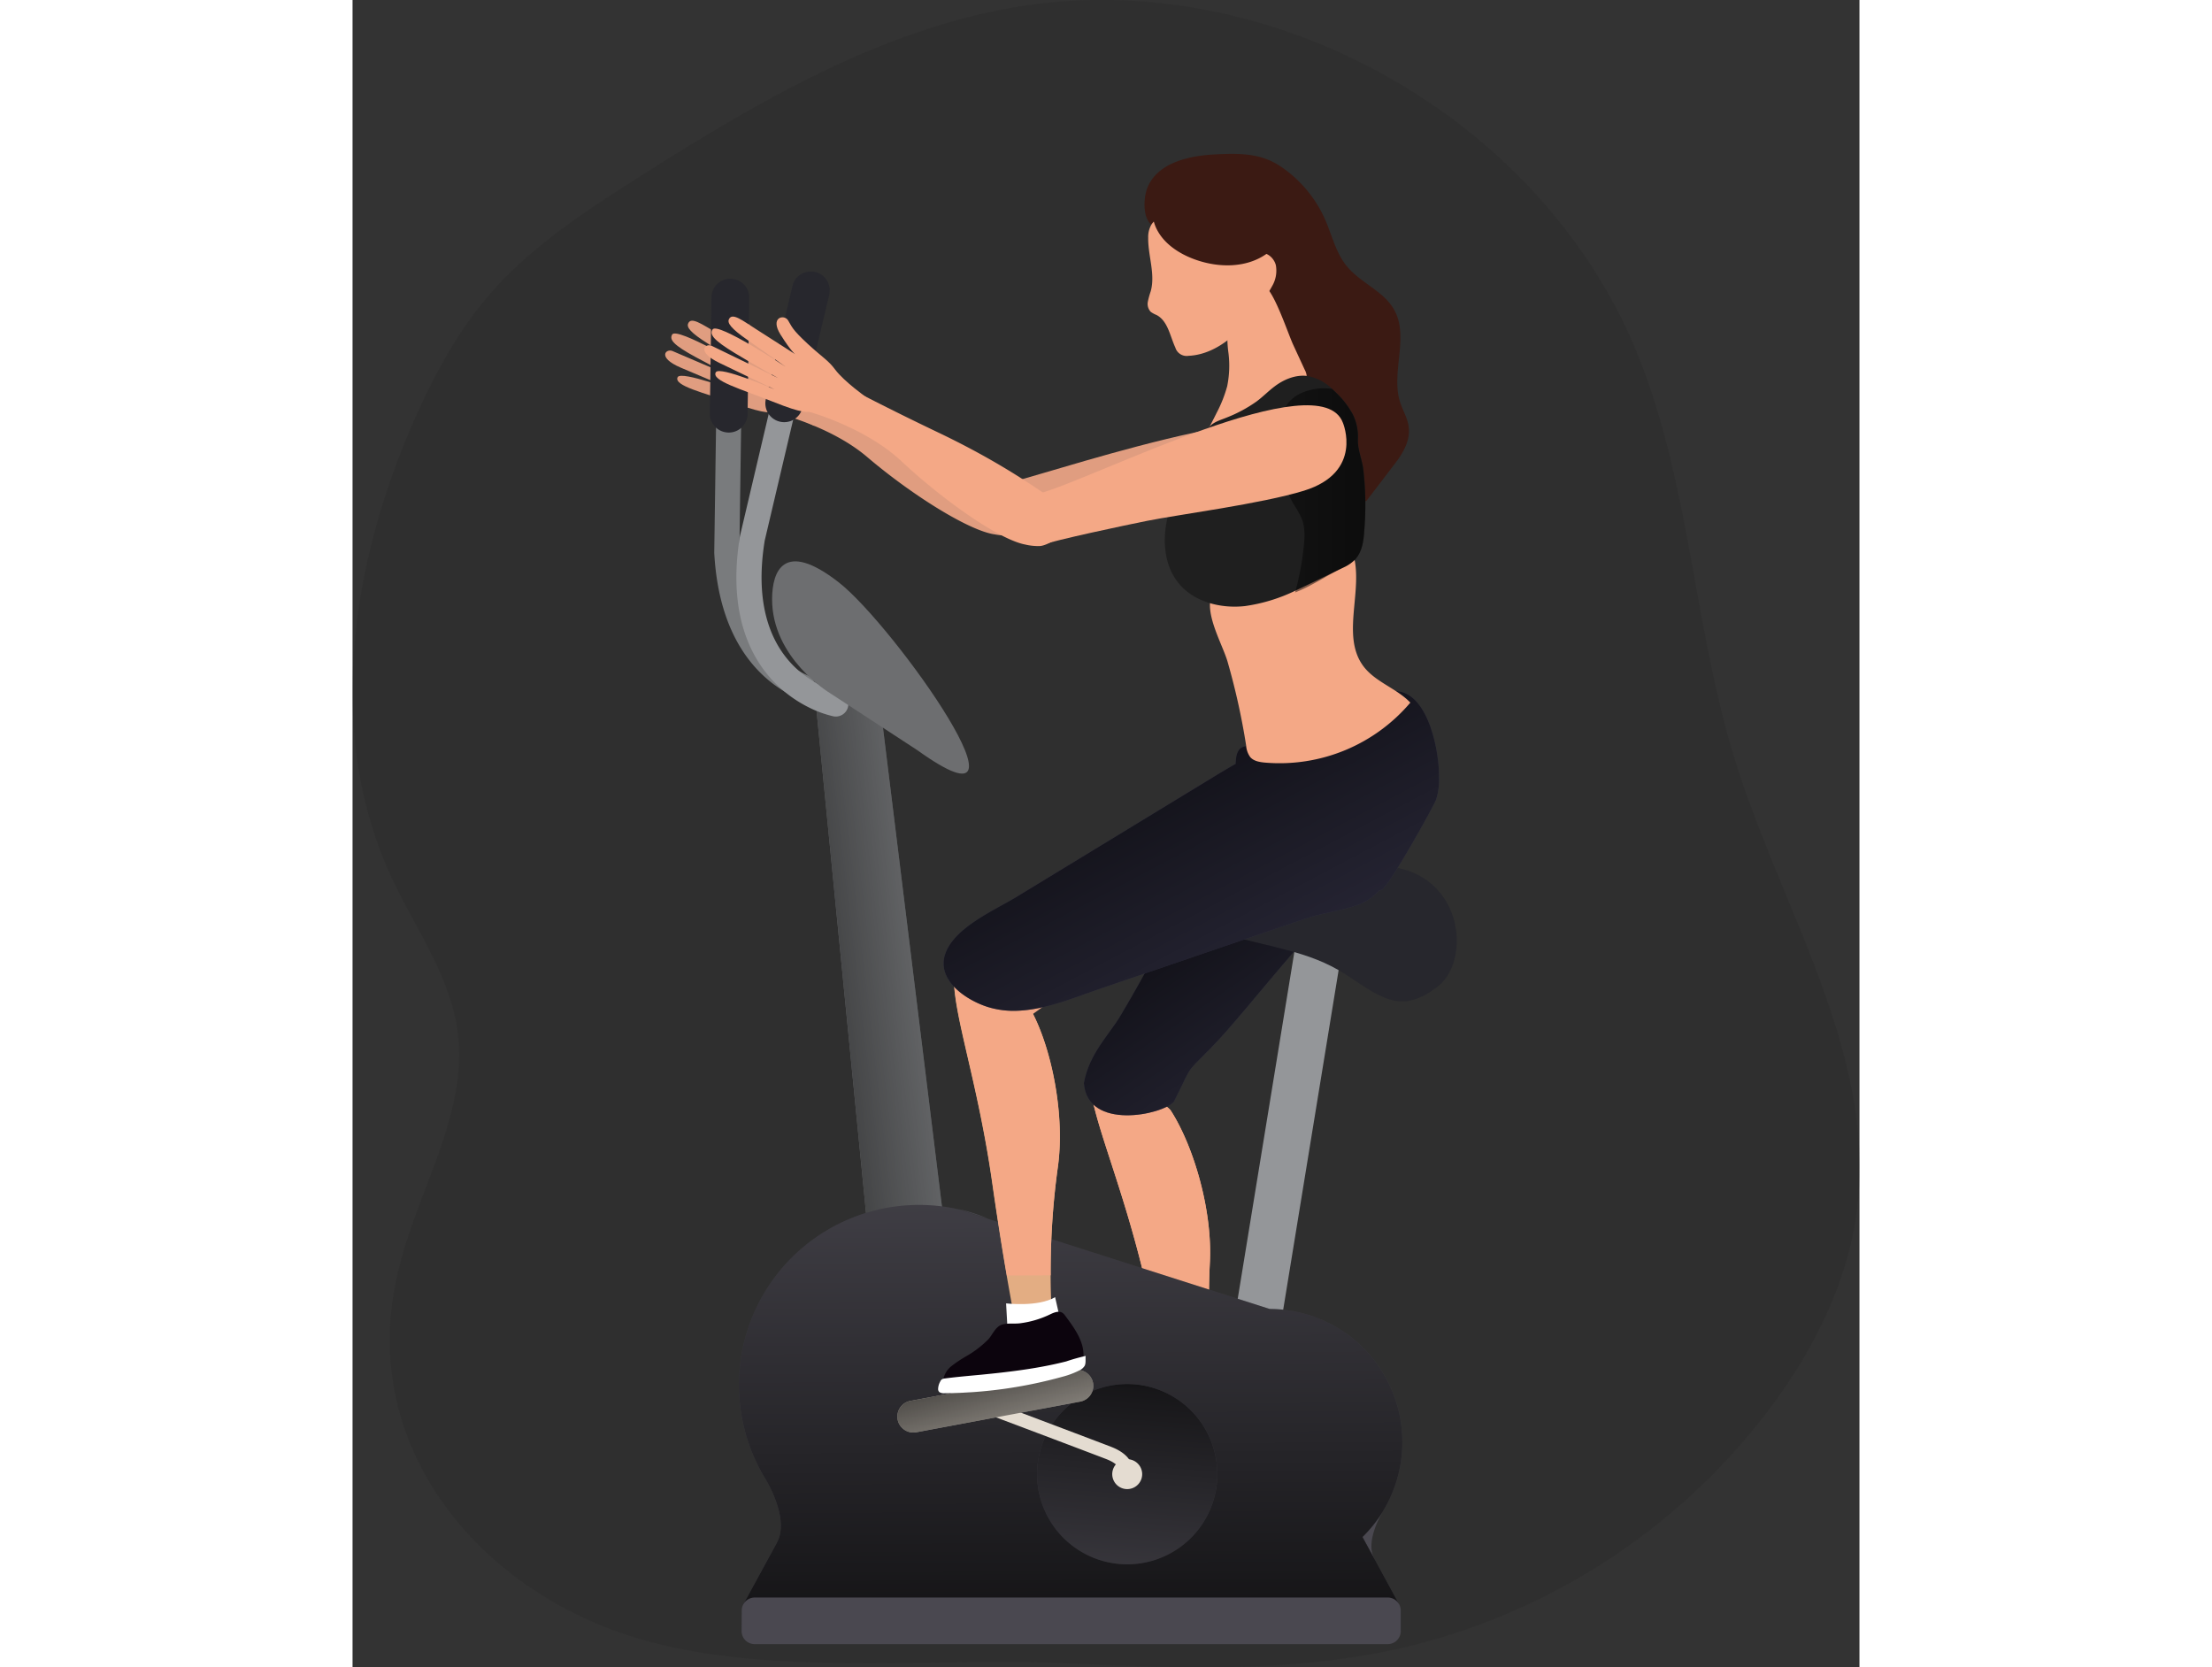 <svg id="Layer_1" data-name="Layer 1" xmlns="http://www.w3.org/2000/svg" xmlns:xlink="http://www.w3.org/1999/xlink" viewBox="0 0 481.51 532.72" width="406" height="306" class="illustration styles_illustrationTablet__1DWOa"><rect x="0" y="0" width="481.51" height="532.72" fill="#333333" stroke="none"/><defs><linearGradient id="linear-gradient" x1="328.1" y1="295.55" x2="416.51" y2="423.94" gradientUnits="userSpaceOnUse"><stop offset="0.01"></stop><stop offset="0.13" stop-opacity="0.69"></stop><stop offset="1" stop-opacity="0"></stop></linearGradient><linearGradient id="linear-gradient-2" x1="122.53" y1="313.49" x2="222.2" y2="301.66" xlink:href="#linear-gradient"></linearGradient><linearGradient id="linear-gradient-3" x1="290.51" y1="551.14" x2="289.66" y2="367.84" xlink:href="#linear-gradient"></linearGradient><linearGradient id="linear-gradient-4" x1="311.38" y1="447.99" x2="303.22" y2="552.73" xlink:href="#linear-gradient"></linearGradient><linearGradient id="linear-gradient-5" x1="261.21" y1="447.73" x2="276.42" y2="502.92" xlink:href="#linear-gradient"></linearGradient><linearGradient id="linear-gradient-6" x1="306.39" y1="248.69" x2="393.11" y2="413.12" xlink:href="#linear-gradient"></linearGradient><linearGradient id="linear-gradient-7" x1="408.93" y1="174.26" x2="301.43" y2="174.26" xlink:href="#linear-gradient"></linearGradient></defs><title>Fitness 3</title><path d="M75,424.89c5.79-26.25,22.74-50.9,19.26-77.55C91.92,329.4,80.62,314.13,73,297.71c-20.93-45.29-13-99.33,7-145.06,6.46-14.82,14.2-29.25,24.83-41.43,13-14.85,29.68-25.82,46.3-36.39C188.58,51,227.82,27.71,271.55,20,352.36,5.88,439.81,54.1,471,130c17,41.46,18.17,87.72,31.48,130.52,14.84,47.72,45,93.54,39,143.14-2.85,23.32-13.76,45.06-27.82,63.87a205.62,205.62,0,0,1-119.28,77c-34.65,7.64-70.58,6.09-106,4.51-44.56-2-99.8,5.13-142.45-9.85C98.1,522.4,62.73,477.42,75,424.89Z" transform="translate(-60.68 -17.58)" fill="#1f1f1f" opacity="0.17"></path><path d="M270.39,188.62a17.26,17.26,0,0,1-4.46-.28c-8.29-1.14-26.7-12.72-40.79-24.72-12.06-10.28-30.09-14.33-30.09-14.33l3.33-12.46s14.69,7.25,38,17c22,9.26,34.25,17.54,44.35,23.84C283.83,180.9,273.76,188.58,270.39,188.62Z" transform="translate(-60.68 -17.58)" fill="#e09d80"></path><path d="M271.29,188.75c-5,1-9-13.92-1.14-16.82,20.51-5.28,101.28-33.19,111.26-13.68,0,0,11.3,14.49-10.44,20.78-15.4,4.47-48.71-1.16-60,1C303.12,181.56,277.85,186.58,271.29,188.75Z" transform="translate(-60.68 -17.58)" fill="#e09d80"></path><path d="M213,143.81s-7.4-4.74-10.4-8.4c-2.42-2.94-4.08-3.56-9.1-7.76-5.45-4.57-5.35-5.3-6.69-7.26s-5.94-.71-2.19,4.67,5,6.07,5,6.07-8.39-4.87-12.85-7.39-7.95-5.11-8.86-2.77c-.48,1.19.62,2.83,6.42,6.46s12.3,7.8,12.3,7.8-22.34-13.34-23.82-10.76c-.94,1.65.36,3.32,7.53,7.22S184.53,139,184.53,139l-21.62-9.26c-2-.87-5.12,2,2.66,5.32s18,7.61,18,7.61-17.86-6.73-19-4.59c-1.44,2.75,8.33,5,18.67,8.55s10.42,2.58,13.49,2.62,11.45,4.41,11.45,4.41Z" transform="translate(-60.68 -17.58)" fill="#e09d80"></path><path d="M317.74,368.94c1.09,1,3.66,2.36,4.46,3.6,7.28,11.37,13.39,32.07,12.4,48.89a250.54,250.54,0,0,0,1.87,44l-10.68,7.36s-5-16.74-11.56-44.79c-7.57-32.45-17.09-52.31-18-64.9C297.12,358.36,315.38,366.15,317.74,368.94Z" transform="translate(-60.68 -17.58)" fill="#f4a886"></path><path d="M335.38,455.65a240.55,240.55,0,0,1-.78-34.22c1-16.82-5.12-37.52-12.4-48.89-.8-1.24-3.37-2.62-4.46-3.6-2.36-2.79-20.62-10.58-21.52-5.88.92,12.59,10.44,32.45,18,64.9,2.75,11.8,5.23,21.6,7.18,29Z" transform="translate(-60.68 -17.58)" fill="#f4a886"></path><path d="M323.07,473.43l-1.1-7.6s10.38.33,15.43-3.32l1.78,5.55S336.83,476.61,323.07,473.43Z" transform="translate(-60.68 -17.58)" fill="#fff"></path><path d="M323.11,369.61c-3.47,4.16-27.57,9.38-28.75-5.92,1.62-9.3,8-15.4,11.62-21.44,18.06-30.07,30-61.54,57.79-88.16,0,0,49.83,19.86,30.88,34.66-24.38,19-46.86,50.72-59.9,63.89C326.18,361.29,329.28,357.57,323.11,369.61Z" transform="translate(-60.68 -17.58)" fill="#3f3d56"></path><path d="M323.11,369.61c-3.47,4.16-27.57,9.38-28.75-5.92,1.62-9.3,8-15.4,11.62-21.44,18.06-30.07,30-61.54,57.79-88.16,0,0,49.83,19.86,30.88,34.66-24.38,19-46.86,50.72-59.9,63.89C326.18,361.29,329.28,357.57,323.11,369.61Z" transform="translate(-60.68 -17.58)" fill="url(#linear-gradient)"></path><path d="M209.21,242.86a34.48,34.48,0,0,0,8.58,1.22,4,4,0,0,0-.15-8c-1.29,0-31-.18-33.36-42.1l1.14-81.22a4,4,0,0,0-8-.11L176.26,194a2.43,2.43,0,0,0,0,.27c1.41,25.85,12.51,38,21.55,43.72A40.62,40.62,0,0,0,209.21,242.86Z" transform="translate(-60.68 -17.58)" fill="#797b7d"></path><path d="M179.36,155.59a6.17,6.17,0,0,0,1.43.2,6,6,0,0,0,6.12-5.95l.52-37.09a6,6,0,0,0-12.06-.17l-.52,37.1A6,6,0,0,0,179.36,155.59Z" transform="translate(-60.68 -17.58)" fill="#27272d"></path><polygon points="280.56 428.99 295.31 431.14 316.64 300.46 301.9 298.31 280.56 428.99" fill="#949699"></polygon><polygon points="165.9 406.06 192.09 416.03 167.4 215.6 145.59 199.95 165.9 406.06" fill="#949699"></polygon><polygon points="165.9 406.06 192.09 416.03 167.4 215.6 145.59 199.95 165.9 406.06" fill="url(#linear-gradient-2)"></polygon><path d="M387.15,515.57l-3.76-6.88a43.13,43.13,0,0,0,6.37-7.92C388.67,502.65,384.41,510.55,387.15,515.57Z" transform="translate(-60.68 -17.58)" fill="#4a4850"></path><path d="M387.2,515.66l7.92,14.55L306,529.68v-.17l-120.56.9,10.62-19.49c.07-.16.16-.33.25-.51,3.92-7.17-2.73-18.67-3.74-20.34l-.13-.2A57.53,57.53,0,0,1,254.34,404h0l9.29,3,90.12,28.83A42.54,42.54,0,0,1,390,500.36l-.25.41a43.13,43.13,0,0,1-6.37,7.92l3.76,6.88Z" transform="translate(-60.68 -17.58)" fill="#4a4850"></path><path d="M387.2,515.66l7.92,14.55L306,529.68v-.17l-120.56.9,10.62-19.49c.07-.16.16-.33.25-.51,3.92-7.17-2.73-18.67-3.74-20.34l-.13-.2A57.53,57.53,0,0,1,254.34,404h0l9.29,3,90.12,28.83A42.54,42.54,0,0,1,390,500.36l-.25.41a43.13,43.13,0,0,1-6.37,7.92l3.76,6.88Z" transform="translate(-60.68 -17.58)" fill="url(#linear-gradient-3)"></path><path d="M263.66,406.93l-9.29-3A56.19,56.19,0,0,1,263.66,406.93Z" transform="translate(-60.68 -17.58)" fill="#4a4850"></path><path d="M185,538.78a4.15,4.15,0,0,0,4.15,4.14H391.46a4.14,4.14,0,0,0,4.15-4.14v-6.6a4.15,4.15,0,0,0-4.15-4.15H189.19a4.16,4.16,0,0,0-4.15,4.15Z" transform="translate(-60.68 -17.58)" fill="#4a4850"></path><path d="M331.94,299s21.44-1.72,52.26-4.59,35.11,29.23,23.23,38.4-18.18,3.44-29.64-4-24.66-8.63-39-12.92S321.62,303.59,331.94,299Z" transform="translate(-60.68 -17.58)" fill="#27272d"></path><path d="M333.43,474.71a28.8,28.8,0,1,0-11.31,39.13A28.8,28.8,0,0,0,333.43,474.71Z" transform="translate(-60.68 -17.58)" fill="#4a4850"></path><path d="M333.43,474.71a28.8,28.8,0,1,0-11.31,39.13A28.8,28.8,0,0,0,333.43,474.71Z" transform="translate(-60.68 -17.58)" fill="url(#linear-gradient-4)"></path><path d="M312.4,486.31a4.78,4.78,0,1,0-1.89,6.49A4.76,4.76,0,0,0,312.4,486.31Z" transform="translate(-60.68 -17.58)" fill="#e4dcd1"></path><path d="M309.66,489.63a5.87,5.87,0,0,0-.11-4.4c-.94-2.26-3.13-4.06-6.53-5.37-7.21-2.77-37.91-14.34-38.23-14.45l-1.48,3.93c.31.12,31,11.68,38.19,14.45,2.22.85,3.7,1.94,4.16,3.06a2,2,0,0,1,.15,1.1Z" transform="translate(-60.68 -17.58)" fill="#e4dcd1"></path><path d="M297.29,459.41a5.11,5.11,0,0,0-6-4l-52.42,9.81a5.11,5.11,0,0,0-4,6h0a5.11,5.11,0,0,0,6,4l52.42-9.8a5.13,5.13,0,0,0,4-6Z" transform="translate(-60.68 -17.58)" fill="#e4dcd1"></path><path d="M297.29,459.41a5.11,5.11,0,0,0-6-4l-52.42,9.81a5.11,5.11,0,0,0-4,6h0a5.11,5.11,0,0,0,6,4l52.42-9.8a5.13,5.13,0,0,0,4-6Z" transform="translate(-60.68 -17.58)" fill="url(#linear-gradient-5)"></path><path d="M206.17,243.46a34.91,34.91,0,0,0,8.13,3,4,4,0,0,0,1.59-7.88c-1.28-.27-30.23-6.86-23.5-48.3L211,111.25a4,4,0,0,0-7.83-1.84l-18.64,79.2c0,.09-.05.18-.06.26-4.2,25.56,4,39.86,11.62,47.35A40.7,40.7,0,0,0,206.17,243.46Z" transform="translate(-60.68 -17.58)" fill="#949699"></path><path d="M195.86,151.81a6,6,0,0,0,1.36.5,6,6,0,0,0,7.24-4.48L213,111.71A6,6,0,0,0,201.24,109l-8.5,36.11A6,6,0,0,0,195.86,151.81Z" transform="translate(-60.68 -17.58)" fill="#27272d"></path><path d="M241.23,257.34,213.16,239s-18.54-11.13-18.42-30.13c.06-8.6,3.6-19,21.28-5.23S283.15,287.41,241.23,257.34Z" transform="translate(-60.68 -17.58)" fill="#6d6e70"></path><path d="M273.75,337.15c1,1.08,3.45,2.68,4.13,4,6.26,12,10.55,33.12,8.09,49.79a250,250,0,0,0-2,44l-11.28,6.4s-3.54-17.12-7.6-45.64c-4.71-33-12.46-53.6-12.29-66.22C254.14,324.82,271.65,334.18,273.75,337.15Z" transform="translate(-60.68 -17.58)" fill="#e3ad83"></path><path d="M276.06,343c-5,2-28.71-4.76-22.54-18.81,5.83-7.43,14.33-9.79,20.38-13.4,30.12-18,55.52-40.06,92.58-50.4,0,0,34.53,41,10.85,45.13-30.49,5.27-65.27,22.57-83,28C282.71,337.08,287.2,335.26,276.06,343Z" transform="translate(-60.68 -17.58)" fill="#f4a886"></path><path d="M283.76,425.08A239.14,239.14,0,0,1,286,390.92c2.46-16.67-1.83-37.82-8.09-49.79-.68-1.3-3.12-2.9-4.13-4-2.1-3-19.61-12.33-20.93-7.73-.17,12.62,7.58,33.24,12.29,66.22,1.71,12,3.32,22,4.62,29.51Z" transform="translate(-60.68 -17.58)" fill="#f4a886"></path><path d="M407.84,266a20.55,20.55,0,0,1-1,7.25c-.83,2.14-15.22,28.06-17.42,28.69-.27.08-.53.15-.8.21a16.56,16.56,0,0,1-7.58,4.84c-5.18,1.78-10.88,2.4-16.21,4.22l-21.95,7.5-43.9,15c-8,2.75-16.82,6.43-25.53,6.82a28,28,0,0,1-9.68-1.16c-6.77-2.1-16.56-8.43-13.72-16.94s16-14.11,22.78-18.26l63.23-38.5c2.19-1.34,4.45-2.7,6.78-4A12.12,12.12,0,0,1,343,260a5.41,5.41,0,0,1,1.06-3c.95-1,2.5-1.16,3.9-1.25,15.57-1.06,26.61-7.77,39.6-15.4C402.71,231.41,408,255.68,407.84,266Z" transform="translate(-60.68 -17.58)" fill="#3f3d56"></path><path d="M407.84,266a20.55,20.55,0,0,1-1,7.25c-.83,2.14-15.22,28.06-17.42,28.69-.27.08-.53.15-.8.21a16.56,16.56,0,0,1-7.58,4.84c-5.18,1.78-10.88,2.4-16.21,4.22l-21.95,7.5-43.9,15c-8,2.75-16.82,6.43-25.53,6.82a28,28,0,0,1-9.68-1.16c-6.77-2.1-16.56-8.43-13.72-16.94s16-14.11,22.78-18.26l63.23-38.5c2.19-1.34,4.45-2.7,6.78-4A12.12,12.12,0,0,1,343,260a5.41,5.41,0,0,1,1.06-3c.95-1,2.5-1.16,3.9-1.25,15.57-1.06,26.61-7.77,39.6-15.4C402.71,231.41,408,255.68,407.84,266Z" transform="translate(-60.68 -17.58)" fill="url(#linear-gradient-6)"></path><path d="M269.94,441.71l-.43-7.66s10.31,1.23,15.66-2l1.29,5.69S283.37,446.08,269.94,441.71Z" transform="translate(-60.68 -17.58)" fill="#fff"></path><path d="M257.16,450.72a41.52,41.52,0,0,0-4.86,3.18,7.14,7.14,0,0,0-2.82,4.31,3.78,3.78,0,0,0,2.63,4,10.34,10.34,0,0,0,4,.27,119.79,119.79,0,0,0,35.48-8,5.35,5.35,0,0,0,1.83-1,2.91,2.91,0,0,0,.75-1.83c.6-5-2.67-9.52-5.82-13.73a3,3,0,0,0-1.09-1c-1.19-.53-2.69.15-3.9.74A30.93,30.93,0,0,1,274,440.4c-1.82.25-4.26-.15-6,.5-2,.78-2.9,3.3-4.2,4.67A33.15,33.15,0,0,1,257.16,450.72Z" transform="translate(-60.68 -17.58)" fill="#0c040d"></path><path d="M261.52,456.84c-3.85.36-7.71.69-11.54,1.19a2.38,2.38,0,0,0-1,.3,1.62,1.62,0,0,0-.51.69,5,5,0,0,0-.68,2.5,1.24,1.24,0,0,0,.45.91,2.85,2.85,0,0,0,1.7.32,144.39,144.39,0,0,0,37.61-5.27,26.82,26.82,0,0,0,5.34-2,3.94,3.94,0,0,0,1.73-1.49c.46-.93.2-2.17.32-3.15a61.4,61.4,0,0,0-6.22,1.75q-3.19.81-6.45,1.44c-4.35.85-8.76,1.48-13.18,2C266.54,456.34,264,456.59,261.52,456.84Z" transform="translate(-60.68 -17.58)" fill="#fff"></path><path d="M314.64,77.64c3.28-8.34,13.9-10.33,21.7-10.73,7.51-.39,14.53-.44,20.88,3.84a39.9,39.9,0,0,1,14.21,16.94c2.24,5.08,3.46,10.75,7,15,4.37,5.33,11.77,7.89,15.11,13.92,4.84,8.73-1.15,20,1.87,29.48.84,2.62,2.35,5,2.73,7.77.7,5-2.41,9.4-5.34,13.11-.78,1-8.24,10.84-8.29,10.8-6.83-5.58-14-10.8-20.18-17.07S352.84,147,350.76,138.4c-1.16-4.79-1.29-9.78-2.24-14.63a43.82,43.82,0,0,0-11.07-21.23C331.52,96.2,324.79,93.2,317,90,313,88.4,313.29,81.07,314.64,77.64Z" transform="translate(-60.68 -17.58)" fill="#3b1a13"></path><path d="M336.77,149.53a41.84,41.84,0,0,0,3.39-8.55,32.87,32.87,0,0,0,.41-10.57,36.58,36.58,0,0,1-.3-7.24,9.34,9.34,0,0,1,3.08-6.37c3.17-2.55,5.82-10.25,9-7.68s7.22,15,8.93,18.69l3.65,7.9a5.33,5.33,0,0,1,.67,2.41,5.25,5.25,0,0,1-1.64,3l-7.07,8.06c-3.4,3.87-6.87,7.8-11.28,10.46-3.63,2.19-10.64,4.66-14.54,1.88C332.51,157.43,334.86,153.46,336.77,149.53Z" transform="translate(-60.68 -17.58)" fill="#f4a886"></path><path d="M346.21,255.76a7.15,7.15,0,0,0,1.32,3.74c1.09,1.26,2.9,1.58,4.56,1.74a54.77,54.77,0,0,0,46.59-19.15c-4.34-4.55-11-6.48-14.87-11.47-8.11-10.55,1.36-26.88-4.47-38.84-1.64-3.35-41.22,10-43.95,15.57-2.84,5.82,3.24,16,4.89,21.66A220.15,220.15,0,0,1,346.21,255.76Z" transform="translate(-60.68 -17.58)" fill="#f4a886"></path><path d="M384,186.58c-.21,3.52-.61,7.33-3.06,9.86a12.71,12.71,0,0,1-3.51,2.4l-1,.48-.84.41-.18.09-7.13,3.47c-2.08,1-4.17,2-6.28,3a54.14,54.14,0,0,1-16.18,4.95c-7.93.88-16.69-1.42-21.54-7.75-3.8-5-4.66-11.72-3.69-17.92s3.57-12,6.15-17.7c1.39-3.07,3-6.07,4.62-9a40.6,40.6,0,0,1,2.78-4.5c1.48-2,3.75-2.48,6-3.43a44,44,0,0,0,9.43-5.1c2-1.48,3.69-3.24,5.65-4.72,3-2.3,6.84-3.91,10.62-3.39a15.41,15.41,0,0,1,7.85,4.1c.49.43,1,.88,1.42,1.33a27.17,27.17,0,0,1,5.32,7,16.26,16.26,0,0,1,1.54,7.71v.65c0,2.78,1.26,5.84,1.67,8.66A96.77,96.77,0,0,1,384,186.58Z" transform="translate(-60.68 -17.58)" fill="#1f1f1f"></path><path d="M384,186.58c-.21,3.52-.61,7.33-3.06,9.86a12.71,12.71,0,0,1-3.51,2.4c-.6.28-1.21.58-1.81.89l-.18.09c-4.54,2.36-9.08,5.38-13.62,7.08q.11-.3.21-.63A86,86,0,0,0,364.64,192c.33-3,.41-6.15-.75-8.94a40.7,40.7,0,0,0-2.59-4.53c-4.72-8.14-4.49-19.81-3.07-28.88.93-5.89,9-8.79,15.4-7.81.49.43,1,.88,1.42,1.33a27.17,27.17,0,0,1,5.32,7,16.26,16.26,0,0,1,1.54,7.71v.65c0,2.78,1.26,5.84,1.67,8.66A96.77,96.77,0,0,1,384,186.58Z" transform="translate(-60.68 -17.58)" fill="url(#linear-gradient-7)"></path><path d="M316,89.26a7.8,7.8,0,0,0-1.08,4.31c-.08,5.73,2.33,11.54.81,17.07a26.27,26.27,0,0,0-.93,3.37,3.7,3.7,0,0,0,.94,3.22,8.58,8.58,0,0,0,1.85,1c3.63,1.92,4.28,6.7,6,10.41a3.78,3.78,0,0,0,4.25,2.63c5-.22,9.72-2.63,13.55-5.86s6.87-7.28,9.83-11.33a38.4,38.4,0,0,0,3.3-5.08,9.79,9.79,0,0,0,1.19-6.68c-.56-2.24-2.71-4.19-5-3.89a4.23,4.23,0,0,1-2.11.13,2.93,2.93,0,0,1-1-.84,37.94,37.94,0,0,0-15.56-10.31C327.48,85.83,319.39,84.31,316,89.26Z" transform="translate(-60.68 -17.58)" fill="#f4a886"></path><path d="M317.23,89.91c2.2,5.26,7.39,8.72,12.77,10.63,7.49,2.67,16.39,2.71,22.84-1.93-6-4.71-8.81-12.6-14.79-17.33a36.51,36.51,0,0,0-6.91-4,28.35,28.35,0,0,0-7.5-2.73c-2.74-.45-3.73-.16-5.22,2.23A14.55,14.55,0,0,0,317.23,89.91Z" transform="translate(-60.68 -17.58)" fill="#3b1a13"></path><line x1="189.83" y1="170.64" x2="189.83" y2="171.2" fill="none"></line><path d="M280.06,192.06a17.81,17.81,0,0,1-4.45-.49c-8.22-1.54-26.06-14-39.56-26.64-11.56-10.84-29.37-15.74-29.37-15.74l3.91-12.29s14.34,7.94,37.15,18.83c21.55,10.29,33.39,19.15,43.17,25.93C293.85,185,283.41,192.18,280.06,192.06Z" transform="translate(-60.68 -17.58)" fill="#f4a886"></path><path d="M279.91,192c-4.36.86-6.74-14,.24-16.74,18-4.9,89.82-42.09,97-22.55,0,0,6.65,15.75-12.45,21.66-13.53,4.18-40.26,7.65-50.12,9.63C307.72,185.38,285.7,190,279.91,192Z" transform="translate(-60.68 -17.58)" fill="#f4a886"></path><path d="M224.9,144.57s-7.16-5.09-10-8.89c-2.27-3.05-3.9-3.74-8.72-8.18-5.23-4.83-5.09-5.55-6.34-7.57s-5.89-1-2.41,4.55,4.73,6.3,4.73,6.3-8.16-5.25-12.5-8-7.69-5.48-8.72-3.18c-.53,1.16.49,2.84,6.12,6.74S199,134.74,199,134.74s-21.68-14.4-23.28-11.89c-1,1.62.21,3.35,7.16,7.58s13.8,7.95,13.8,7.95L175.5,128.11c-2-1-5.21,1.78,2.41,5.43L195.5,142s-17.52-7.58-18.74-5.48c-1.57,2.68,8.08,5.37,18.24,9.42s10.29,3.09,13.36,3.27,11.22,4.94,11.22,4.94Z" transform="translate(-60.68 -17.58)" fill="#f4a886"></path></svg>